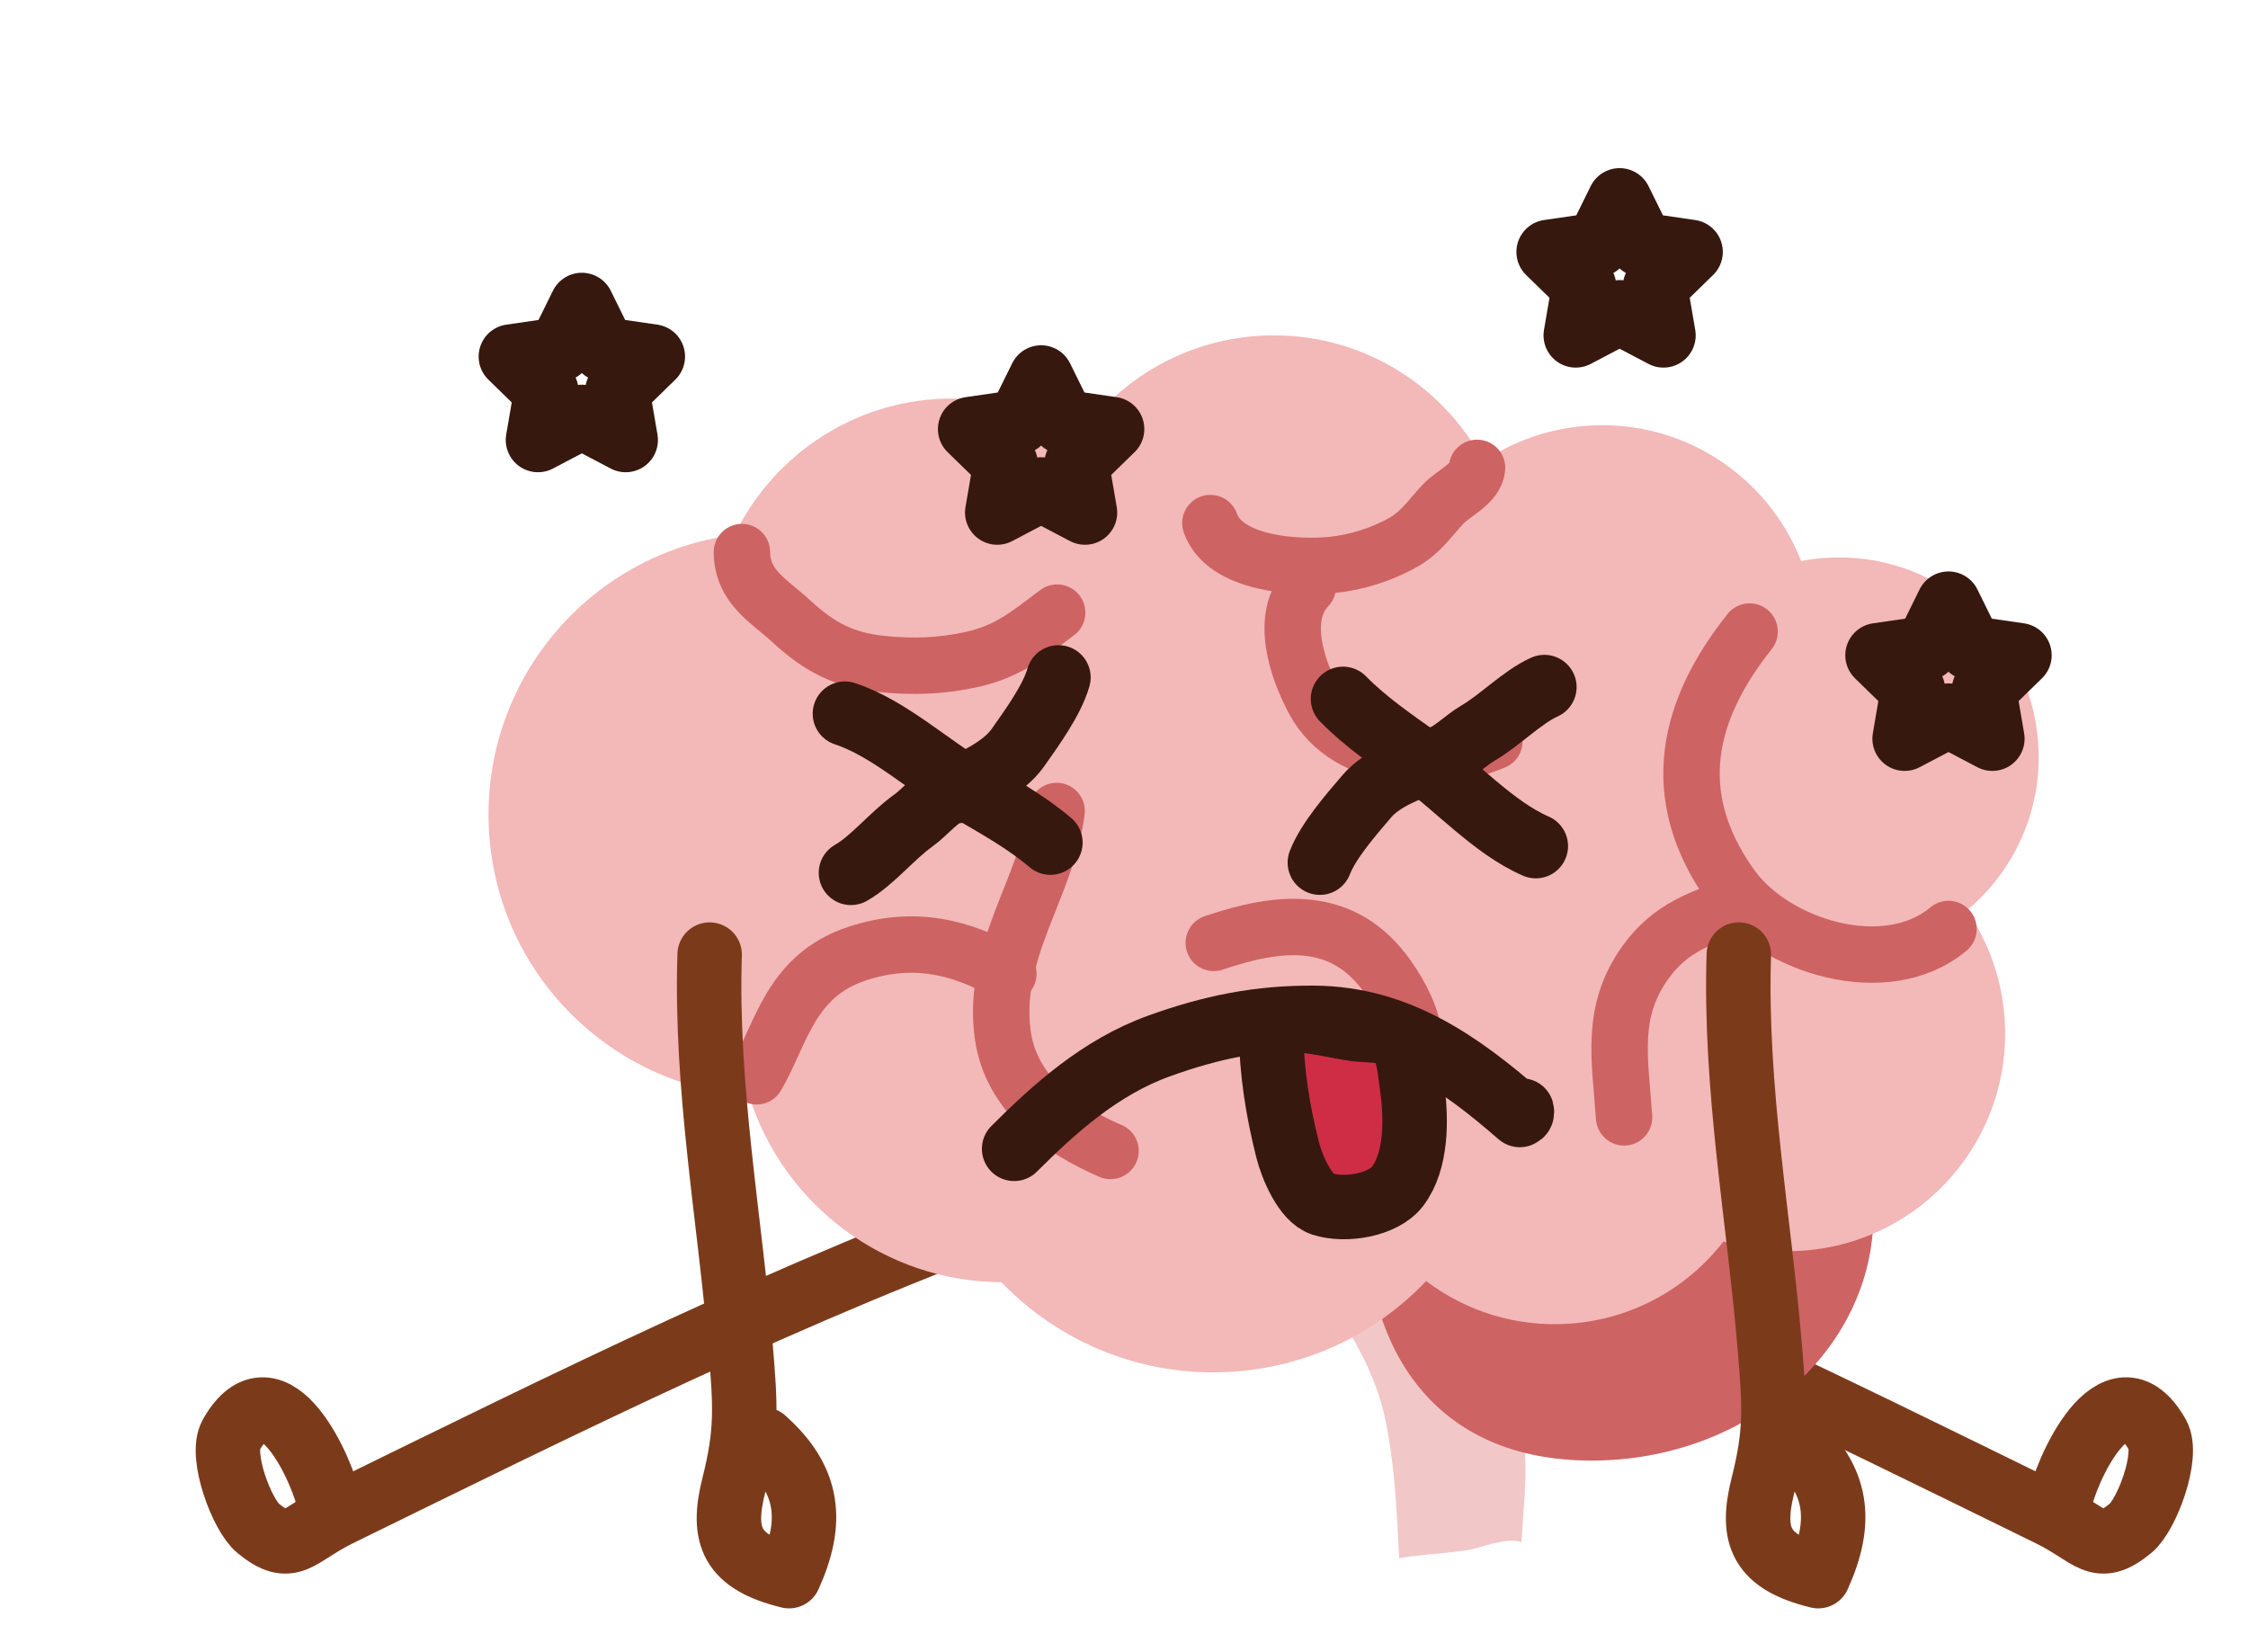 <?xml version="1.0" encoding="utf-8"?>
<!-- Generator: Adobe Illustrator 16.0.0, SVG Export Plug-In . SVG Version: 6.00 Build 0)  -->
<!DOCTYPE svg PUBLIC "-//W3C//DTD SVG 1.1//EN" "http://www.w3.org/Graphics/SVG/1.1/DTD/svg11.dtd">
<svg version="1.1" id="Layer_1" xmlns="http://www.w3.org/2000/svg" xmlns:xlink="http://www.w3.org/1999/xlink" x="0px" y="0px"
	 width="279px" height="205px" viewBox="0 0 279 205" enable-background="new 0 0 279 205" xml:space="preserve">
<path fill="none" stroke="#7B3B1B" stroke-width="8" stroke-linecap="round" stroke-linejoin="round" stroke-miterlimit="10" d="
	M168.288,149.33c29.521,10.607,58.189,24.906,86.147,38.6c5.159,2.528,5.854,5.132,10.001,1.719
	c2.011-1.657,4.775-9.037,3.34-11.573c-5.273-9.315-11.48,4.545-12.255,8.765"/>
<path fill="none" stroke="#7B3B1B" stroke-width="8" stroke-linecap="round" stroke-linejoin="round" stroke-miterlimit="10" d="
	M128.174,149.33c-29.522,10.607-58.19,24.906-86.148,38.6c-5.16,2.528-5.854,5.132-10,1.719c-2.011-1.657-4.776-9.037-3.341-11.573
	c5.274-9.315,11.48,4.545,12.255,8.765"/>
<path fill="#F2C7C7" d="M162.864,157.411c3.329,6.117,7.51,11.499,9.013,18.507c1.249,5.82,1.468,11.576,1.774,17.454
	c2.606-0.472,5.497-0.556,8.212-0.962c2.103-0.314,4.924-1.699,6.964-1.038c0.291-5.13,1.108-10.72-0.275-15.656
	c-2.084-7.441-5.379-15.333-9.876-21.562c-1.273-1.765-2.494-4.418-4-5.993c-1.784-1.866-3.302-0.431-5.755,0.312
	c-1.865,0.565-3.848,1.372-4.869,3.119c-0.941,1.613-0.332,3.421-0.938,5.068"/>
<path fill="#CE6363" d="M232.51,150.756c0,16.845-15.67,30.5-35,30.5s-28-13.655-28-30.5s8.67-30.5,28-30.5
	S232.51,133.911,232.51,150.756z"/>
<path fill="#F3B8B8" d="M252.96,92.208c-0.964-13.653-12.813-23.938-26.466-22.975c-1.004,0.071-1.988,0.208-2.953,0.393
	c-4.105-10.524-14.695-17.628-26.557-16.791c-4.779,0.337-9.167,1.928-12.878,4.419c-5.294-9.96-16.097-16.408-28.073-15.562
	c-9.147,0.646-17.021,5.407-21.943,12.344c-5.202-3.266-11.446-4.974-18.041-4.508c-11.1,0.784-20.354,7.516-24.886,16.856
	c-18.274,2.336-31.759,18.567-30.445,37.175c1.24,17.553,15.218,31.159,32.261,32.434c4.217,13.494,16.784,23.055,31.3,23.123
	c7.243,7.516,17.638,11.891,28.864,11.098c9.45-0.666,17.804-4.877,23.858-11.237c4.932,3.726,11.176,5.757,17.826,5.286
	c7.824-0.552,14.611-4.449,19.07-10.194c3.103,0.958,6.429,1.377,9.863,1.134c14.875-1.05,26.081-13.96,25.031-28.834
	c-0.353-4.983-2.041-9.551-4.682-13.388C250.01,108.052,253.543,100.462,252.96,92.208z"/>
<path fill="none" stroke="#CE6363" stroke-width="7" stroke-linecap="round" stroke-linejoin="round" stroke-miterlimit="10" d="
	M93.899,133.565c3.069-5.189,4.144-12.493,12.524-15.237c6.884-2.255,12.819-0.905,18.725,2.521"/>
<path fill="none" stroke="#CE6363" stroke-width="7" stroke-linecap="round" stroke-linejoin="round" stroke-miterlimit="10" d="
	M131.139,100.644c-1.22,9.454-8.064,17.319-6.701,27.674c0.996,7.559,7.47,11.968,13.389,14.51"/>
<path fill="none" stroke="#CE6363" stroke-width="7" stroke-linecap="round" stroke-linejoin="round" stroke-miterlimit="10" d="
	M217.143,78.375c-7.595,9.557-10.46,20.166-2.275,31.615c5.383,7.527,19.248,11.765,26.961,5.296"/>
<path fill="none" stroke="#CE6363" stroke-width="7" stroke-linecap="round" stroke-linejoin="round" stroke-miterlimit="10" d="
	M201.567,138.66c-0.521-7.375-1.735-13.109,2.652-19.234c3.141-4.385,7.01-5.542,11.523-7.164"/>
<path fill="none" stroke="#CE6363" stroke-width="7" stroke-linecap="round" stroke-linejoin="round" stroke-miterlimit="10" d="
	M92.078,68.515c0.053,4.362,3.342,6.007,6.125,8.577c3.444,3.179,6.477,4.795,11.145,5.296c3.803,0.408,7.465,0.292,11.238-0.543
	c4.593-1.017,6.959-3.085,10.618-5.818"/>
<path fill="none" stroke="#CE6363" stroke-width="7" stroke-linecap="round" stroke-linejoin="round" stroke-miterlimit="10" d="
	M150.64,117.01c8.223-2.797,16.113-3.582,21.603,4.238c1.614,2.301,3.027,5.006,3.307,7.788c0.375,3.756-1.266,5.446-2.661,8.457"/>
<path fill="none" stroke="#CE6363" stroke-width="7" stroke-linecap="round" stroke-linejoin="round" stroke-miterlimit="10" d="
	M183.319,58.062c-0.158,1.971-2.895,3.098-4.196,4.476c-1.719,1.817-2.725,3.486-4.929,4.745c-2.717,1.553-5.914,2.519-8.822,2.817
	c-4.473,0.459-13.376-0.089-15.153-5.189"/>
<path fill="none" stroke="#CE6363" stroke-width="7" stroke-linecap="round" stroke-linejoin="round" stroke-miterlimit="10" d="
	M185.464,91.995c-7.083,3.038-18.217,2.613-22.346-4.994c-2.157-3.976-4.358-10.461-0.812-14.172"/>
<path fill="none" stroke="#7B3B1B" stroke-width="8" stroke-linecap="round" stroke-linejoin="round" stroke-miterlimit="10" d="
	M88.074,118.464c-0.534,16.634,2.518,32.772,3.865,48.954c0.581,6.983,0.81,10.302-0.868,16.91
	c-1.621,6.382-0.193,9.535,6.86,11.269c3.062-6.746,2.543-11.911-3.138-16.958"/>
<path fill="none" stroke="#7B3B1B" stroke-width="8" stroke-linecap="round" stroke-linejoin="round" stroke-miterlimit="10" d="
	M215.805,118.464c-0.533,16.634,2.519,32.772,3.865,48.954c0.582,6.983,0.811,10.302-0.867,16.91
	c-1.621,6.382-0.193,9.535,6.859,11.269c3.062-6.746,2.543-11.911-3.138-16.958"/>
<path fill="none" stroke="#36180E" stroke-width="8" stroke-linecap="round" stroke-linejoin="round" stroke-miterlimit="10" d="
	M104.864,88.566c5.47,1.8,10.511,6.558,15.563,9.5c3.426,1.996,6.926,3.94,9.937,6.5"/>
<path fill="none" stroke="#36180E" stroke-width="8" stroke-linecap="round" stroke-linejoin="round" stroke-miterlimit="10" d="
	M105.614,108.316c2.638-1.492,5.13-4.637,7.737-6.486c1.479-1.049,3.25-3.32,4.962-3.726c0.09,0.537,0.003-0.622,0,0
	c2.826-1.244,6.273-2.854,7.994-5.288c1.761-2.489,4.266-5.958,5.057-8.75"/>
<path fill="none" stroke="#36180E" stroke-width="8" stroke-linecap="round" stroke-linejoin="round" stroke-miterlimit="10" d="
	M190.609,105c-5.282-2.294-9.866-7.494-14.626-10.886c-3.229-2.302-6.537-4.56-9.3-7.384"/>
<path fill="none" stroke="#36180E" stroke-width="8" stroke-linecap="round" stroke-linejoin="round" stroke-miterlimit="10" d="
	M191.672,85.265c-2.764,1.243-5.533,4.146-8.3,5.75c-1.569,0.909-3.541,3.008-5.281,3.255c-0.041-0.542,0.437,1.672,0,0
	c-2.93,0.98-6.51,2.268-8.445,4.532c-1.982,2.318-4.795,5.542-5.838,8.25"/>
<path fill="none" stroke="#36180E" stroke-width="8" stroke-linecap="round" stroke-linejoin="round" stroke-miterlimit="10" d="
	M125.864,142.566c4.936-4.928,10.672-10.119,17.952-12.75c6.5-2.35,12.447-3.564,19.366-3.5c10.313,0.096,18.055,5.633,25.438,12.05
	c0.238-0.087,0.319-0.271,0.243-0.55"/>
<path fill="#CE2D45" stroke="#36180E" stroke-width="8" stroke-linecap="round" stroke-linejoin="round" stroke-miterlimit="10" d="
	M157.781,128.066c0,4.898,0.844,9.971,2.037,14.662c0.508,1.997,2.121,5.974,4.287,6.681c2.839,0.926,7.567,0.148,9.338-2.176
	c2.407-3.161,2.354-8.325,1.843-12.126c-0.215-1.595-0.416-3.747-1-5.207c-0.894-2.234-3.703-1.949-6-2.176
	c-1.491-0.148-10.473-2.354-11.005-0.491"/>
<polygon fill="none" stroke="#36180E" stroke-width="8" stroke-linecap="round" stroke-linejoin="round" stroke-miterlimit="10" points="
	72.213,37.848 74.935,43.363 81.021,44.248 76.617,48.541 77.657,54.603 72.213,51.741 66.769,54.603 67.809,48.541 63.405,44.248 
	69.491,43.363 "/>
<polygon fill="none" stroke="#36180E" stroke-width="8" stroke-linecap="round" stroke-linejoin="round" stroke-miterlimit="10" points="
	241.828,74.915 244.549,80.43 250.635,81.315 246.232,85.608 247.272,91.669 241.828,88.808 236.383,91.669 237.423,85.608 
	233.02,81.315 239.106,80.43 "/>
<polygon fill="none" stroke="#36180E" stroke-width="8" stroke-linecap="round" stroke-linejoin="round" stroke-miterlimit="10" points="
	201.01,24.864 203.732,30.379 209.819,31.264 205.415,35.557 206.454,41.618 201.01,38.756 195.567,41.618 196.606,35.557 
	192.202,31.264 198.289,30.379 "/>
<polygon fill="none" stroke="#36180E" stroke-width="8" stroke-linecap="round" stroke-linejoin="round" stroke-miterlimit="10" points="
	129.213,46.848 131.935,52.363 138.021,53.248 133.617,57.541 134.657,63.603 129.213,60.741 123.769,63.603 124.809,57.541 
	120.405,53.248 126.491,52.363 "/>
</svg>
